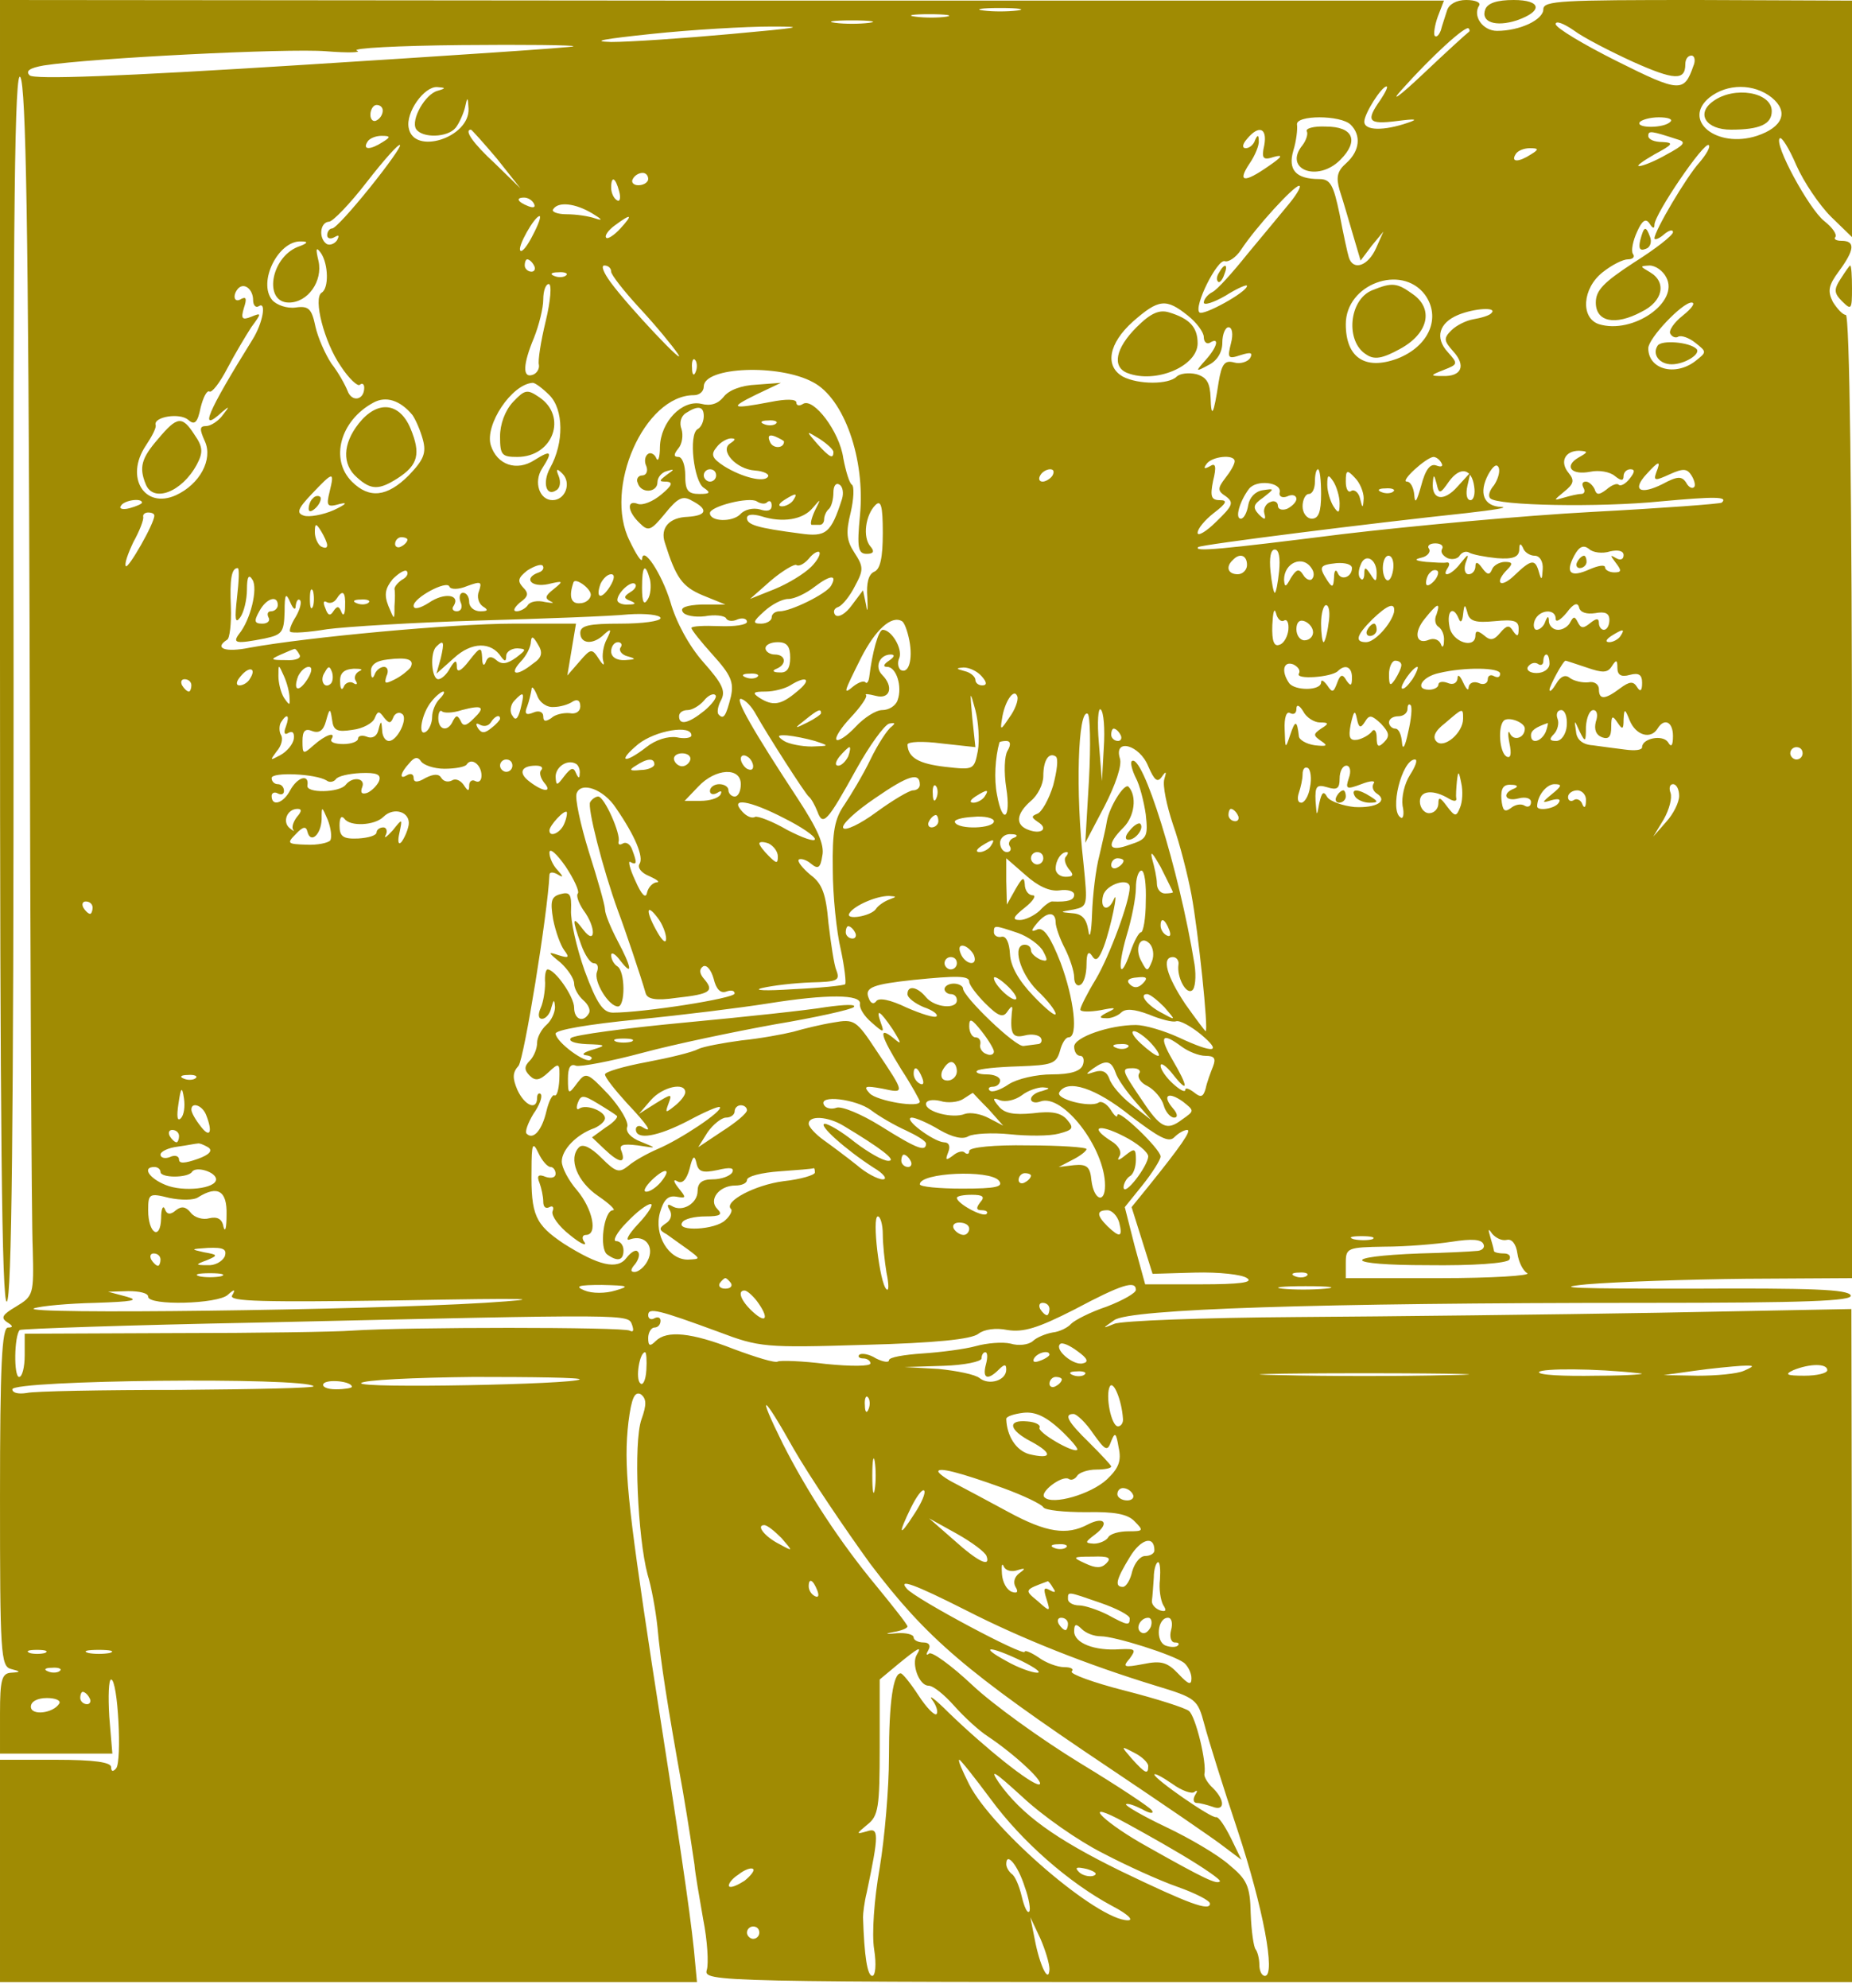 <svg version="1.0" xmlns="http://www.w3.org/2000/svg"
    width="300pt" height="322pt" viewBox="0 0 300 322"
    preserveAspectRatio="xMidYMid meet">
    <g transform="translate(0,322) scale(0.1,-0.1)"
        fill="#a08b03" stroke="none">
        <path
            d="M0 2164 c0 -765 3 -1055 11 -1052 8 3 11 283 11 1003 -1 778 2 996
11 980 9 -15 13 -245 15 -920 1 -495 3 -935 5 -977 2 -75 1 -77 -27 -94 -22
-13 -25 -18 -15 -25 10 -6 11 -9 2 -9 -10 0 -13 -62 -13 -274 0 -253 1 -275
18 -279 16 -4 16 -5 0 -6 -15 -1 -18 -11 -18 -66 l0 -65 91 0 91 0 -5 60 c-2
33 -1 60 3 60 11 0 18 -133 8 -144 -5 -6 -8 -5 -8 2 0 8 -27 12 -90 12 l-90 0
0 -180 0 -180 565 0 564 0 -5 53 c-7 67 -25 187 -68 462 -40 263 -46 323 -38
392 5 39 10 50 20 45 9 -7 10 -16 1 -41 -13 -37 -6 -191 10 -251 6 -19 13 -57
16 -85 5 -56 16 -126 41 -265 9 -52 17 -106 19 -120 1 -14 8 -53 14 -88 7 -35
9 -72 6 -82 -6 -20 6 -20 924 -20 l931 0 0 545 -1 545 -312 -6 c-172 -3 -436
-6 -587 -7 -151 -1 -284 -6 -295 -11 -20 -8 -20 -8 0 6 24 18 329 28 858 28
264 0 338 3 335 12 -4 10 -65 12 -259 11 -182 0 -230 1 -169 7 47 4 163 8 258
9 l172 1 0 780 c0 494 -4 780 -10 780 -5 0 -14 10 -21 21 -9 18 -7 27 10 50
25 34 27 49 4 49 -9 0 -13 3 -10 6 3 4 -4 15 -18 26 -25 20 -82 125 -72 134 3
3 15 -16 27 -44 12 -27 37 -64 56 -83 l34 -33 0 191 0 192 -250 1 c-220 0
-250 -1 -250 -15 0 -17 -38 -35 -75 -35 -23 0 -40 24 -29 41 3 5 -6 9 -21 9
-16 0 -28 -7 -31 -17 -3 -10 -8 -24 -10 -32 -3 -8 -7 -12 -10 -9 -2 3 0 17 5
31 l10 26 -1170 0 -1169 1 0 -1056z m1648 1039 c-16 -2 -40 -2 -55 0 -16 2 -3
4 27 4 30 0 43 -2 28 -4z m-115 -10 c-13 -2 -35 -2 -50 0 -16 2 -5 4 22 4 28
0 40 -2 28 -4z m-125 -10 c-16 -2 -40 -2 -55 0 -16 2 -3 4 27 4 30 0 43 -2 28
-4z m1237 -63 c67 -30 85 -31 85 -4 0 8 4 14 10 14 5 0 7 -8 3 -17 -15 -43
-22 -43 -124 8 -54 27 -99 54 -99 60 0 6 13 1 29 -10 16 -12 59 -34 96 -51z
m-1460 45 c-77 -7 -165 -13 -195 -13 -35 1 -11 5 65 13 66 7 154 12 195 12 59
0 45 -2 -65 -12z m1194 3 c-3 -2 -36 -32 -74 -68 -38 -36 -54 -47 -35 -26 49
55 104 105 109 100 2 -2 2 -5 0 -6z m-1450 -23 c-2 -2 -199 -15 -437 -30 -301
-19 -437 -24 -444 -17 -7 7 0 12 23 16 77 12 395 28 457 23 37 -3 59 -2 50 1
-9 4 67 8 169 9 102 1 184 0 182 -2z m-220 -72 c-20 -5 -44 -47 -35 -62 10
-15 51 -14 64 2 5 6 12 21 15 32 4 19 5 19 6 -1 2 -47 -89 -76 -97 -31 -5 25
25 67 46 66 14 -1 15 -2 1 -6z m1527 -15 c-24 -34 -20 -40 27 -34 31 4 35 3
17 -3 -38 -13 -70 -13 -70 2 0 13 28 57 36 57 3 0 -2 -10 -10 -22z m634 4 c28
-23 18 -48 -24 -62 -65 -21 -122 25 -77 62 29 23 72 23 101 0z m-2250 -21 c0
-6 -4 -13 -10 -16 -5 -3 -10 1 -10 9 0 9 5 16 10 16 6 0 10 -4 10 -9z m1568
-23 c17 -17 15 -42 -7 -62 -15 -13 -17 -23 -11 -44 5 -15 14 -46 21 -70 l13
-44 18 24 19 23 -12 -27 c-13 -29 -37 -37 -44 -15 -2 6 -9 38 -15 70 -10 48
-15 57 -33 57 -38 0 -51 15 -42 46 5 16 7 35 6 42 -3 16 71 16 87 0z m518 5
c-10 -11 -56 -11 -50 -1 3 4 17 8 31 8 15 0 23 -3 19 -7z m-1901 -60 l38 -48
-41 40 c-36 33 -51 55 -39 55 1 0 20 -21 42 -47z m1243 22 c-5 -22 -2 -25 16
-19 15 4 13 0 -9 -15 -40 -28 -51 -26 -31 4 9 13 16 30 15 37 0 10 -2 10 -6 1
-2 -7 -9 -13 -15 -13 -6 0 -6 6 2 15 19 23 33 18 28 -10z m670 9 c14 -4 10 -9
-18 -24 -19 -11 -39 -19 -45 -19 -5 0 6 8 25 19 30 16 32 19 13 20 -13 0 -23
4 -23 10 0 9 5 8 48 -6z m-2098 -4 c-20 -13 -33 -13 -25 0 3 6 14 10 23 10 15
0 15 -2 2 -10z m-21 -74 c-29 -36 -56 -66 -61 -66 -4 0 -8 -5 -8 -11 0 -5 5
-7 12 -3 7 4 8 3 4 -5 -4 -6 -12 -9 -17 -6 -13 9 -11 35 4 36 6 0 34 29 61 64
28 36 52 63 54 60 2 -2 -20 -33 -49 -69z m2154 41 c-21 -23 -73 -111 -73 -123
0 -3 7 -1 15 6 8 7 15 9 15 4 0 -5 -28 -27 -63 -49 -49 -32 -62 -45 -62 -65 0
-31 31 -38 74 -15 35 17 41 48 14 64 -17 10 -17 10 -1 11 10 0 22 -9 27 -19
22 -40 -54 -93 -109 -76 -30 10 -27 58 6 84 15 12 33 21 41 21 8 0 12 4 8 9
-3 5 0 21 7 36 8 18 14 22 20 13 5 -8 8 -9 8 -2 0 17 81 136 88 129 3 -3 -4
-15 -15 -28z m-273 13 c-20 -13 -33 -13 -25 0 3 6 14 10 23 10 15 0 15 -2 2
-10z m-1430 -40 c0 -5 -7 -10 -16 -10 -8 0 -12 5 -9 10 3 6 10 10 16 10 5 0 9
-4 9 -10z m-47 -20 c3 -11 1 -18 -4 -14 -5 3 -9 12 -9 20 0 20 7 17 13 -6z
m1086 -19 c-13 -16 -44 -53 -68 -82 -24 -30 -49 -58 -57 -62 -8 -4 -14 -12
-14 -17 0 -5 16 0 35 11 19 12 35 19 35 16 0 -10 -71 -49 -77 -43 -10 9 29 87
41 83 6 -2 18 6 26 18 25 38 85 103 94 104 5 1 -2 -12 -15 -28z m-1224 -1 c3
-6 -1 -7 -9 -4 -18 7 -21 14 -7 14 6 0 13 -4 16 -10z m95 -16 c15 -9 17 -12 5
-8 -11 4 -32 7 -47 7 -15 0 -25 4 -22 8 8 13 36 10 64 -7z m-97 -35 c-8 -16
-17 -28 -20 -25 -6 5 23 56 31 56 3 0 -2 -14 -11 -31z m142 11 c-10 -11 -21
-18 -23 -15 -3 3 3 12 14 20 27 20 30 18 9 -5z m-523 -30 c-44 -18 -55 -90
-14 -90 31 0 55 35 48 67 -5 21 -4 24 4 13 12 -18 13 -57 1 -64 -14 -9 4 -80
31 -119 13 -20 28 -34 31 -30 4 3 7 1 7 -5 0 -20 -20 -24 -27 -5 -4 10 -15 30
-26 44 -10 15 -22 42 -26 60 -6 29 -11 34 -32 31 -14 -2 -31 4 -38 12 -24 29
10 97 47 95 12 0 11 -3 -6 -9z m383 -30 c3 -5 1 -10 -4 -10 -6 0 -11 5 -11 10
0 6 2 10 4 10 3 0 8 -4 11 -10z m125 -10 c0 -5 21 -32 47 -60 26 -28 53 -61
61 -73 17 -26 -79 75 -109 116 -11 15 -16 27 -10 27 6 0 11 -4 11 -10z m-73
-6 c-3 -3 -12 -4 -19 -1 -8 3 -5 6 6 6 11 1 17 -2 13 -5z m1391 -31 c27 -37 7
-84 -45 -104 -52 -19 -83 2 -83 56 0 65 90 98 128 48z m-1898 -9 c0 -8 4 -13
9 -10 13 9 7 -27 -10 -54 -74 -119 -88 -153 -49 -117 12 10 12 9 1 -5 -7 -10
-20 -18 -27 -18 -11 0 -11 -5 -2 -25 13 -29 -8 -69 -47 -87 -51 -23 -83 29
-49 80 10 15 18 30 16 34 -3 13 39 20 53 8 10 -9 15 -5 20 20 4 16 10 28 14
26 4 -3 17 14 29 37 12 23 30 53 39 67 17 23 17 24 0 17 -15 -6 -17 -3 -12 14
5 15 4 19 -4 15 -12 -8 -15 6 -5 17 10 10 24 -2 24 -19z m474 -34 c-8 -33 -13
-65 -11 -71 1 -7 -4 -14 -10 -16 -17 -6 -16 17 2 60 8 20 15 48 15 62 0 14 4
25 9 25 5 0 3 -27 -5 -60z m1040 9 c14 -11 26 -27 26 -35 0 -8 5 -12 10 -9 16
10 12 -7 -7 -28 -17 -19 -17 -20 5 -8 14 7 22 21 22 36 0 14 5 25 10 25 6 0 8
-11 4 -26 -6 -24 -5 -26 16 -19 16 5 20 4 15 -5 -4 -6 -16 -10 -26 -7 -15 4
-20 -2 -25 -32 -8 -53 -12 -60 -13 -25 -1 24 -6 33 -23 38 -13 3 -27 1 -32 -4
-13 -13 -62 -13 -87 0 -30 17 -23 54 16 89 42 37 54 38 89 10z m802 0 c-14
-11 -24 -25 -20 -30 3 -5 9 -7 13 -4 5 2 17 -2 27 -10 19 -15 19 -15 0 -30
-33 -25 -76 -13 -76 21 0 16 55 74 70 74 7 0 1 -9 -14 -21z m-310 4 c-3 -4
-17 -8 -29 -10 -12 -2 -28 -10 -36 -18 -13 -13 -12 -17 3 -34 21 -23 14 -41
-17 -40 -21 0 -21 1 2 10 23 9 23 10 6 29 -21 23 -14 47 17 60 27 11 64 13 54
3z m-1289 -95 c-3 -8 -6 -5 -6 6 -1 11 2 17 5 13 3 -3 4 -12 1 -19z m190 -17
c50 -26 85 -124 76 -216 -5 -52 -3 -62 11 -62 11 0 13 4 6 12 -13 15 -8 51 8
67 9 9 12 -1 12 -45 0 -40 -4 -59 -14 -63 -9 -4 -13 -18 -11 -42 1 -20 0 -26
-2 -12 l-5 24 -18 -24 c-10 -14 -22 -21 -27 -16 -4 5 -2 11 5 13 7 3 19 18 27
34 14 26 14 31 -1 54 -13 20 -14 33 -6 65 5 22 6 42 2 45 -4 2 -10 22 -14 43
-6 43 -48 98 -65 88 -6 -4 -11 -3 -11 2 0 6 -17 6 -42 1 -63 -12 -68 -10 -23
12 l40 19 -40 -3 c-24 -1 -45 -9 -53 -20 -9 -11 -21 -15 -36 -11 -31 7 -66
-29 -67 -70 0 -17 -3 -25 -6 -18 -2 6 -9 10 -13 7 -5 -3 -7 -12 -3 -20 3 -8 0
-15 -7 -15 -6 0 -10 -6 -7 -12 5 -18 32 -16 32 1 0 8 7 16 15 18 13 4 13 3 0
-6 -13 -10 -13 -11 0 -11 11 -1 8 -7 -9 -21 -13 -11 -30 -18 -38 -15 -18 7
-17 -12 3 -31 14 -14 18 -13 41 15 21 26 29 30 44 21 27 -14 24 -24 -7 -26
-30 -1 -45 -18 -37 -42 18 -57 28 -71 61 -85 l37 -15 -38 0 c-25 -1 -36 -5
-31 -12 3 -6 20 -9 36 -7 16 3 31 1 34 -3 2 -5 11 -6 19 -2 8 3 15 1 15 -4 0
-5 -20 -8 -45 -7 -25 1 -45 0 -45 -3 0 -3 16 -23 35 -44 29 -32 34 -44 29 -67
-8 -32 -12 -38 -20 -29 -3 3 -1 14 4 23 8 15 2 27 -29 62 -23 26 -44 65 -53
97 -14 46 -45 93 -46 69 -1 -5 -10 9 -20 30 -43 85 24 236 104 236 9 0 16 6
16 14 0 32 122 37 177 7z m-427 -21 c23 -23 24 -77 1 -118 -13 -24 -6 -47 10
-36 6 3 8 13 4 23 -5 12 -3 13 6 4 15 -15 5 -43 -16 -43 -21 0 -31 29 -17 51
18 28 15 31 -12 14 -29 -19 -61 -8 -71 24 -10 33 34 99 68 101 4 0 16 -9 27
-20z m-222 -32 c5 -7 13 -25 17 -40 6 -22 1 -33 -23 -58 -35 -35 -64 -38 -92
-10 -36 36 -19 99 35 128 20 11 43 4 63 -20z m472 -2 c0 -8 -4 -18 -10 -21
-15 -9 -6 -85 10 -95 12 -8 10 -10 -7 -10 -19 0 -23 6 -23 30 0 17 -5 30 -11
30 -8 0 -8 4 0 14 6 7 8 21 5 31 -4 10 -1 21 7 26 20 13 29 11 29 -5z m117
-12 c-3 -3 -12 -4 -19 -1 -8 3 -5 6 6 6 11 1 17 -2 13 -5z m13 -29 c0 -12 -19
-12 -23 0 -4 9 -1 12 9 8 7 -3 14 -7 14 -8z m80 -17 c0 -12 -6 -9 -26 13 -19
22 -19 22 4 8 12 -8 22 -17 22 -21z m-167 14 c-18 -11 9 -42 40 -44 14 -1 24
-6 21 -10 -6 -10 -42 -1 -71 17 -20 13 -22 19 -12 31 6 8 17 14 23 14 8 0 8
-2 -1 -8z m1374 -23 c-24 -14 -12 -29 19 -23 14 3 32 0 40 -7 10 -8 14 -8 14
0 0 6 5 11 11 11 8 0 7 -5 -1 -15 -7 -9 -15 -13 -18 -10 -3 3 -12 -1 -20 -8
-12 -9 -16 -9 -19 1 -3 6 -9 12 -14 12 -6 0 -7 -4 -4 -10 3 -5 2 -10 -4 -10
-5 0 -18 -3 -28 -6 -17 -5 -17 -5 1 10 15 12 17 18 7 30 -15 18 -6 36 17 36
15 -1 15 -2 -1 -11z m-557 -6 c0 -5 -7 -17 -15 -27 -13 -17 -13 -21 1 -30 13
-10 11 -15 -16 -41 -16 -16 -30 -24 -30 -18 0 7 12 21 26 32 21 16 23 21 10
21 -14 0 -16 6 -11 31 6 24 4 30 -5 24 -9 -5 -11 -4 -6 3 8 13 46 17 46 5z
m335 -3 c3 -5 0 -7 -8 -4 -10 4 -18 -6 -25 -33 -7 -25 -10 -30 -11 -15 -1 12
-6 22 -12 22 -12 0 31 39 43 40 4 0 10 -4 13 -10z m85 -36 c-7 -8 -10 -17 -6
-21 11 -12 177 -15 276 -5 88 8 110 8 99 -2 -2 -2 -96 -9 -209 -15 -113 -6
-295 -23 -405 -36 -199 -25 -242 -29 -234 -21 4 4 283 39 434 55 44 5 70 9 57
10 -29 1 -37 23 -21 53 8 14 14 18 17 10 2 -7 -2 -19 -8 -28z m263 21 c-5 -14
-2 -14 22 -3 22 10 28 9 35 -2 5 -8 7 -17 4 -19 -3 -3 -9 0 -13 8 -7 10 -14
10 -38 -3 -36 -18 -50 -10 -26 16 20 22 24 23 16 3z m-1523 -5 c0 -5 -4 -10
-10 -10 -5 0 -10 5 -10 10 0 6 5 10 10 10 6 0 10 -4 10 -10z m545 0 c-3 -5
-11 -10 -16 -10 -6 0 -7 5 -4 10 3 6 11 10 16 10 6 0 7 -4 4 -10z m435 -30 c0
-29 -4 -40 -15 -40 -8 0 -15 9 -15 20 0 11 5 20 10 20 6 0 10 9 10 20 0 11 2
20 5 20 3 0 5 -18 5 -40z m69 -7 c-1 -17 -2 -17 -6 0 -2 9 -9 15 -14 12 -5 -4
-9 3 -9 15 0 19 2 20 15 6 8 -8 14 -23 14 -33z m179 19 c2 -12 -1 -22 -6 -22
-6 0 -8 10 -5 23 l5 22 -21 -23 c-22 -25 -42 -22 -40 6 1 14 2 14 6 -1 4 -18
6 -17 20 3 18 25 37 22 41 -8z m-1854 -8 c-6 -24 -4 -26 17 -20 13 3 9 -1 -10
-10 -18 -8 -41 -12 -49 -9 -12 4 -10 11 13 35 35 37 37 37 29 4z m1636 -19 c0
-17 -2 -17 -10 -5 -5 8 -10 24 -10 35 0 17 2 17 10 5 5 -8 10 -24 10 -35z
m-806 7 c-18 -56 -26 -62 -68 -56 -69 9 -86 14 -86 25 0 6 9 7 23 3 34 -11 68
-6 84 14 13 15 13 15 3 -5 -6 -13 -8 -23 -5 -23 3 0 8 0 13 0 4 0 7 4 7 9 0 5
3 13 8 17 4 4 7 16 7 26 0 11 4 17 10 13 5 -3 7 -13 4 -23z m709 11 c-2 -7 4
-10 12 -7 8 4 15 2 15 -4 0 -5 -7 -12 -15 -16 -8 -3 -15 -1 -15 5 0 6 -6 9
-12 6 -7 -2 -12 -11 -10 -18 3 -11 1 -12 -9 -2 -10 11 -9 16 7 27 19 15 19 15
-1 12 -12 -2 -21 -12 -23 -24 -2 -12 -7 -22 -12 -22 -10 0 -2 28 13 48 12 16
53 11 50 -5z m184 1 c-3 -3 -12 -4 -19 -1 -8 3 -5 6 6 6 11 1 17 -2 13 -5z
m-1014 -17 c4 3 7 1 7 -6 0 -8 -7 -10 -19 -6 -11 3 -25 0 -32 -8 -13 -13 -49
-12 -49 2 0 11 64 27 76 19 6 -4 14 -5 17 -1z m42 3 c-3 -5 -12 -10 -18 -10
-7 0 -6 4 3 10 19 12 23 12 15 0z m-1055 -4 c0 -2 -9 -6 -20 -9 -11 -3 -18 -1
-14 4 5 9 34 13 34 5z m20 -21 c0 -13 -42 -86 -46 -82 -3 3 3 20 12 39 10 18
17 36 16 41 -1 4 3 7 8 7 6 0 10 -2 10 -5z m280 -48 c0 -5 -4 -5 -10 -2 -5 3
-10 14 -10 23 0 15 2 15 10 2 5 -8 10 -19 10 -23z m130 9 c0 -3 -4 -8 -10 -11
-5 -3 -10 -1 -10 4 0 6 5 11 10 11 6 0 10 -2 10 -4z m1676 -15 c-3 -5 1 -11 9
-15 8 -3 17 -1 20 5 4 5 10 7 15 4 5 -3 25 -7 45 -9 26 -2 35 2 36 13 0 11 2
12 6 4 2 -7 11 -13 19 -13 8 0 14 -9 13 -22 -1 -17 -2 -19 -6 -5 -6 22 -12 22
-40 -5 -23 -22 -33 -12 -11 10 9 9 8 12 -4 12 -9 0 -19 -6 -21 -12 -4 -10 -8
-9 -16 2 -7 10 -11 11 -11 3 0 -7 -5 -13 -11 -13 -6 0 -8 8 -5 18 6 16 5 16
-8 0 -14 -19 -32 -25 -21 -8 4 6 3 10 -2 9 -4 -1 -19 0 -33 1 -18 2 -20 4 -7
7 9 2 15 9 12 14 -4 5 1 9 10 9 9 0 14 -4 11 -9z m272 -4 c13 3 22 1 22 -6 0
-7 -5 -9 -12 -5 -10 6 -10 5 -1 -7 10 -13 10 -16 -2 -16 -8 0 -15 4 -15 8 0 5
-11 3 -25 -3 -31 -14 -40 -6 -25 22 8 15 15 18 24 11 6 -6 22 -8 34 -4z
m-1294 -25 c-11 -11 -37 -27 -59 -36 l-40 -16 34 30 c19 16 38 27 41 25 4 -3
13 2 20 10 7 9 15 13 17 11 3 -3 -3 -14 -13 -24z m758 -7 c-2 -19 -5 -35 -7
-35 -2 0 -5 16 -7 35 -2 21 0 35 7 35 7 0 9 -14 7 -35z m-52 10 c0 -8 -7 -15
-15 -15 -16 0 -20 12 -8 23 11 12 23 8 23 -8z m210 -13 c0 -15 -2 -15 -10 -2
-8 12 -10 12 -10 1 0 -8 -3 -12 -6 -8 -4 3 -4 13 0 22 7 20 26 10 26 -13z m27
8 c-1 -11 -5 -20 -9 -20 -4 0 -8 9 -8 20 0 11 4 20 9 20 6 0 9 -9 8 -20z
m-1384 -7 c-26 -9 -13 -25 15 -19 25 6 25 5 9 -8 -14 -11 -15 -15 -5 -20 7 -3
3 -3 -9 -1 -12 3 -24 1 -28 -5 -3 -5 -12 -10 -18 -10 -7 0 -4 6 5 14 14 10 15
15 5 25 -9 10 -8 15 7 27 11 7 22 11 25 8 3 -4 0 -9 -6 -11z m1252 6 c4 -6 4
-13 0 -17 -3 -3 -10 0 -14 7 -7 11 -11 9 -20 -5 -8 -15 -10 -16 -11 -3 0 28
31 41 45 18z m65 1 c0 -15 -18 -21 -23 -8 -3 7 -6 4 -6 -7 -1 -17 -3 -17 -11
-5 -14 22 -13 25 15 28 14 1 25 -2 25 -8z m-1806 -47 c-4 -36 -3 -44 5 -33 6
8 11 29 11 45 0 21 3 26 9 16 9 -14 -3 -65 -22 -88 -11 -15 -4 -16 42 -7 28 6
31 10 32 43 0 29 2 32 9 16 5 -12 9 -14 9 -6 1 8 4 12 7 9 3 -3 0 -15 -7 -27
-7 -11 -11 -22 -9 -24 3 -3 30 -1 60 4 30 4 141 11 245 14 105 3 214 7 243 10
28 2 52 -1 52 -6 0 -5 -29 -9 -65 -9 -51 0 -65 -3 -65 -15 0 -18 21 -20 39 -2
11 10 12 8 4 -8 -6 -11 -8 -27 -6 -35 3 -9 0 -8 -7 3 -11 17 -13 17 -31 -4
l-20 -23 7 42 7 42 -102 0 c-97 0 -334 -22 -427 -39 -39 -8 -58 -1 -36 13 4 2
7 26 6 53 -2 45 1 63 11 63 3 0 2 -21 -1 -47z m267 28 c-7 -5 -12 -11 -12 -15
1 -3 1 -16 0 -28 0 -23 0 -23 -10 1 -7 18 -5 28 7 43 10 10 20 16 23 13 3 -4
0 -10 -8 -14z m402 0 c2 -10 1 -25 -4 -32 -6 -10 -9 -4 -9 19 0 36 5 42 13 13z
m1269 -3 c-7 -7 -12 -8 -12 -2 0 6 3 14 7 17 3 4 9 5 12 2 2 -3 -1 -11 -7 -17z
m-1334 -8 c-14 -22 -24 -19 -15 5 4 8 11 15 17 15 6 0 6 -7 -2 -20z m358 1
c-8 -13 -65 -41 -83 -41 -7 0 -13 -4 -13 -10 0 -5 -8 -10 -17 -10 -14 0 -14 3
5 20 12 11 29 20 39 20 10 0 29 9 43 20 25 19 37 20 26 1z m-589 0 c22 8 24 7
19 -8 -4 -9 -1 -20 6 -25 10 -6 8 -8 -4 -8 -10 0 -18 7 -18 15 0 8 -4 15 -10
15 -5 0 -7 -7 -4 -15 4 -8 1 -15 -6 -15 -6 0 -9 4 -5 9 11 18 -15 22 -40 5
-14 -9 -25 -12 -25 -5 0 13 54 42 58 31 2 -5 15 -5 29 1z m200 -14 c0 -7 -8
-14 -18 -14 -14 -1 -18 11 -10 34 3 8 28 -10 28 -20z m64 4 c-11 -7 -11 -10 0
-14 10 -4 9 -6 -3 -6 -10 -1 -18 3 -18 7 0 12 23 33 29 26 3 -3 -1 -9 -8 -13z
m-514 -23 c-3 -7 -5 -2 -5 12 0 14 2 19 5 13 2 -7 2 -19 0 -25z m52 0 c0 -13
-3 -17 -6 -9 -4 10 -7 10 -13 1 -5 -8 -9 -7 -13 5 -4 9 -3 13 2 10 5 -3 12 -1
16 5 10 16 15 12 14 -12z m-109 2 c0 -5 -5 -10 -11 -10 -5 0 -7 -4 -4 -10 3
-5 -1 -10 -10 -10 -13 0 -14 4 -5 20 11 21 30 27 30 10z m147 4 c-3 -3 -12 -4
-19 -1 -8 3 -5 6 6 6 11 1 17 -2 13 -5z m1987 -17 c16 3 23 0 23 -11 0 -9 -4
-16 -9 -16 -4 0 -8 5 -8 11 0 8 -4 8 -14 0 -11 -9 -15 -9 -20 1 -5 10 -7 10
-12 1 -3 -7 -12 -13 -20 -13 -8 0 -14 6 -15 13 0 10 -2 10 -6 0 -2 -7 -9 -13
-14 -13 -4 0 -6 7 -3 15 7 18 34 20 34 3 0 -7 8 -2 18 10 11 15 18 17 20 8 2
-8 12 -11 26 -9z m-504 -12 c5 3 8 -4 7 -15 -1 -10 -7 -22 -14 -24 -9 -4 -13
5 -12 32 1 20 3 29 6 19 2 -9 8 -15 13 -12z m72 -5 c-2 -16 -6 -30 -8 -30 -2
0 -4 14 -4 30 0 17 4 30 8 30 5 0 7 -13 4 -30z m106 18 c-5 -19 -31 -48 -45
-48 -19 0 -16 11 10 37 25 24 38 29 35 11z m69 -3 c-4 -8 -2 -17 3 -20 6 -4
10 -14 9 -23 0 -10 -3 -12 -5 -5 -3 7 -11 10 -19 7 -21 -9 -26 11 -7 34 20 25
26 28 19 7z m94 -11 c31 3 39 1 39 -12 0 -13 -2 -14 -9 -4 -6 10 -10 10 -21
-3 -10 -12 -16 -13 -26 -4 -10 8 -14 8 -14 0 0 -23 -38 -11 -42 14 -5 26 6 35
15 13 3 -8 6 -4 7 7 2 17 3 17 7 3 3 -14 13 -17 44 -14z m-948 -31 c6 -31 -1
-55 -14 -48 -4 3 -6 12 -2 20 5 15 -13 45 -27 45 -7 0 -17 -36 -22 -77 -1 -7
-4 -11 -6 -8 -3 3 -11 0 -19 -6 -18 -15 -17 -12 12 46 23 45 49 69 66 59 4 -2
9 -16 12 -31z m654 13 c0 -7 -6 -13 -14 -13 -7 0 -13 8 -13 18 0 11 5 16 13
13 8 -3 14 -11 14 -18z m498 -6 c-3 -5 -12 -10 -18 -10 -7 0 -6 4 3 10 19 12
23 12 15 0z m-1762 -45 c-26 -21 -39 -18 -20 3 10 10 17 25 17 33 1 10 4 8 11
-4 9 -14 7 -22 -8 -32z m-149 9 l-7 -25 28 25 c29 27 61 27 77 2 6 -8 8 -7 8
2 0 6 8 12 18 12 15 -1 15 -2 -2 -15 -14 -10 -23 -12 -32 -4 -8 7 -14 6 -17
-3 -3 -8 -6 -5 -6 7 -1 18 -3 18 -21 -5 -13 -17 -20 -20 -20 -10 0 12 -3 11
-11 -2 -5 -10 -14 -18 -19 -18 -11 0 -14 43 -3 53 12 12 13 7 7 -19z m291 17
c-3 -5 3 -12 12 -14 14 -4 13 -5 -4 -6 -14 -1 -23 5 -23 14 0 8 5 15 11 15 5
0 8 -4 4 -9z m275 -16 c0 -17 -5 -25 -17 -24 -11 0 -13 3 -5 6 17 7 15 23 -3
23 -8 0 -15 5 -15 10 0 6 9 10 20 10 15 0 20 -7 20 -25z m-795 5 c4 -6 -6 -10
-22 -9 -25 0 -26 1 -8 9 11 5 21 9 22 9 1 1 5 -3 8 -9z m180 -21 c-4 -5 -15
-14 -25 -19 -16 -8 -18 -8 -14 5 4 8 2 15 -4 15 -6 0 -13 -6 -15 -12 -3 -8 -6
-7 -6 4 -1 11 8 18 27 20 32 4 44 0 37 -13z m775 11 c-9 -6 -10 -10 -3 -10 15
0 25 -32 17 -54 -3 -9 -14 -16 -25 -16 -10 0 -29 -12 -43 -27 -14 -15 -28 -24
-31 -21 -3 3 7 19 23 36 16 17 27 33 25 36 -3 3 4 2 16 -1 23 -6 29 15 10 34
-13 13 -4 33 14 33 7 0 6 -4 -3 -10z m1070 -5 c0 -8 -9 -15 -21 -15 -11 0 -17
5 -14 10 4 6 11 8 16 5 5 -4 9 -1 9 4 0 6 2 11 5 11 3 0 5 -7 5 -15z m-406
-16 c-6 -10 52 -6 63 4 12 12 23 7 23 -10 0 -14 -2 -15 -9 -5 -6 11 -10 10
-15 -4 -6 -16 -8 -16 -16 -4 -6 8 -10 10 -10 5 0 -14 -43 -14 -52 -1 -13 19
-9 36 7 30 8 -4 12 -10 9 -15z m166 14 c0 -5 -5 -15 -10 -23 -8 -12 -10 -11
-10 8 0 12 5 22 10 22 6 0 10 -3 10 -7z m300 -4 c26 -9 34 -9 41 2 7 11 9 11
9 -3 0 -11 6 -15 20 -11 15 4 20 0 20 -13 0 -13 -3 -15 -8 -7 -6 10 -12 10
-28 -2 -24 -18 -34 -19 -34 -1 0 8 -8 13 -17 11 -10 -1 -23 2 -30 7 -7 6 -15
3 -22 -9 -6 -10 -11 -15 -11 -10 0 6 22 47 26 47 1 0 16 -5 34 -11z m-2165
-18 c-3 -6 -11 -11 -17 -11 -6 0 -6 6 2 15 14 17 26 13 15 -4z m64 -31 c1 -13
0 -13 -9 0 -5 8 -9 24 -9 35 0 20 0 20 9 0 5 -11 9 -27 9 -35z m29 30 c-14
-22 -24 -19 -15 5 4 8 11 15 17 15 6 0 6 -7 -2 -20z m38 -7 c-10 -10 -19 5
-10 18 6 11 8 11 12 0 2 -7 1 -15 -2 -18z m46 20 c-6 -3 -9 -10 -6 -15 4 -6 2
-8 -4 -4 -5 3 -13 0 -15 -6 -3 -7 -6 -4 -6 7 -1 15 6 21 22 22 12 0 16 -1 9
-4z m1008 -8 c9 -10 9 -15 1 -15 -6 0 -11 4 -11 9 0 5 -8 12 -17 14 -15 4 -15
5 -2 6 9 0 22 -6 29 -14z m698 -5 c-7 -10 -14 -17 -17 -15 -4 4 18 35 25 35 2
0 -1 -9 -8 -20z m142 9 c0 -6 -4 -7 -10 -4 -5 3 -10 1 -10 -5 0 -7 -7 -10 -15
-6 -8 3 -15 0 -16 -7 0 -7 -4 -3 -9 8 -5 11 -9 14 -9 6 -1 -7 -7 -11 -16 -7
-8 3 -15 2 -15 -3 0 -4 -7 -8 -15 -8 -24 0 -12 21 16 27 42 10 99 9 99 -1z
m-1203 -5 c-3 -3 -12 -4 -19 -1 -8 3 -5 6 6 6 11 1 17 -2 13 -5z m-917 -14 c0
-5 -2 -10 -4 -10 -3 0 -8 5 -11 10 -3 6 -1 10 4 10 6 0 11 -4 11 -10z m981
-10 c-26 -22 -39 -24 -61 -10 -12 8 -10 10 10 10 14 0 32 5 40 10 27 17 36 10
11 -10z m-394 -25 c10 0 24 4 31 9 7 4 12 2 12 -8 0 -8 -7 -13 -17 -11 -10 1
-24 -2 -30 -8 -9 -6 -13 -6 -13 3 0 7 -7 10 -16 6 -12 -5 -15 -2 -10 10 3 8 6
21 7 27 0 7 4 3 9 -9 4 -12 16 -20 27 -19z m-185 13 c-7 -7 -12 -20 -12 -29 0
-10 -5 -21 -10 -24 -14 -9 -7 30 9 49 7 9 16 16 19 16 3 0 1 -5 -6 -12z m131
-17 c-4 -15 -8 -19 -13 -10 -5 6 -3 18 3 24 16 17 17 14 10 -14z m298 -2 c-26
-21 -41 -24 -41 -9 0 6 6 10 14 10 7 0 19 7 26 15 7 9 16 13 19 9 3 -3 -5 -14
-18 -25z m443 -65 c-6 -31 -7 -31 -52 -26 -44 5 -61 15 -62 36 0 5 25 6 55 2
l55 -6 -5 47 c-4 45 -4 46 5 13 5 -19 7 -49 4 -66z m51 54 c-14 -21 -15 -21
-12 -3 4 29 20 52 25 37 2 -6 -4 -22 -13 -34z m-411 6 c19 -34 80 -129 86
-134 4 -3 10 -14 14 -24 9 -25 16 -17 63 68 21 38 45 71 53 74 10 2 11 1 4 -5
-6 -4 -22 -28 -34 -53 -12 -25 -32 -58 -42 -73 -16 -23 -20 -43 -19 -105 0
-42 6 -101 13 -130 6 -28 9 -54 7 -56 -2 -2 -40 -6 -84 -8 -45 -3 -67 -2 -50
2 17 4 52 8 79 9 42 1 47 3 41 19 -4 9 -9 44 -13 77 -4 47 -10 64 -29 78 -13
11 -22 22 -19 25 3 2 12 0 20 -7 11 -9 15 -7 18 13 4 18 -8 44 -40 93 -71 108
-104 165 -91 161 7 -2 17 -13 23 -24z m-457 -8 c-12 -12 -17 -13 -21 -3 -5 9
-7 9 -12 0 -8 -19 -24 -16 -24 4 0 9 3 14 6 11 3 -3 17 -3 32 2 34 9 39 5 19
-14z m1021 -47 l-3 -54 -5 62 c-3 34 -1 58 3 54 5 -4 7 -32 5 -62z m350 41
c15 0 15 -2 2 -10 -13 -9 -13 -11 0 -20 12 -8 9 -9 -10 -7 -14 2 -26 9 -26 15
-3 26 -6 26 -14 2 -8 -24 -8 -23 -9 8 -1 20 3 31 9 27 6 -3 10 0 10 7 0 8 5 6
11 -4 5 -10 18 -18 27 -18z m143 -16 c-5 -24 -9 -30 -10 -16 -1 12 -5 22 -11
22 -5 0 -10 5 -10 10 0 6 7 10 15 10 8 0 15 5 15 12 0 6 2 9 5 6 3 -3 1 -23
-4 -44z m-1710 4 c17 2 33 11 36 19 5 12 7 12 15 1 8 -10 11 -10 15 0 2 6 9
10 14 6 11 -6 -7 -44 -21 -44 -6 0 -11 8 -11 18 -1 15 -2 16 -6 0 -2 -10 -10
-15 -19 -11 -8 3 -14 1 -14 -3 0 -5 -11 -9 -24 -9 -13 0 -22 3 -19 8 8 13 -10
7 -29 -10 -17 -15 -18 -15 -18 7 0 16 4 21 16 16 11 -4 18 1 22 16 6 22 7 22
10 2 2 -17 8 -20 33 -16z m759 27 c0 -2 -10 -9 -22 -15 -22 -11 -22 -10 -4 4
21 17 26 19 26 11z m434 -108 l-6 -102 31 59 c18 35 29 67 25 78 -10 33 32 22
46 -13 10 -23 15 -27 22 -17 7 10 8 9 4 -4 -3 -10 4 -43 14 -73 11 -31 24 -82
30 -114 11 -59 28 -221 23 -221 -1 0 -16 20 -33 44 -30 45 -39 76 -20 76 6 0
10 -6 9 -12 -3 -20 12 -49 22 -42 5 3 7 22 4 42 -25 154 -85 346 -102 329 -2
-3 1 -15 7 -27 6 -11 13 -38 16 -59 4 -36 2 -40 -26 -49 -35 -13 -39 -1 -10
28 18 18 22 51 8 66 -7 6 -31 -33 -35 -56 -1 -8 -7 -33 -12 -55 -6 -22 -11
-65 -12 -95 -1 -30 -4 -43 -6 -27 -3 19 -10 27 -26 28 -21 2 -21 2 2 6 23 5
23 6 16 76 -13 113 -9 250 7 241 4 -3 5 -51 2 -107z m447 94 c7 12 11 11 26
-3 13 -14 15 -20 5 -30 -9 -9 -12 -8 -12 8 0 10 -4 15 -8 9 -4 -5 -14 -11 -23
-13 -13 -2 -15 4 -11 25 5 22 7 24 10 9 3 -15 6 -16 13 -5z m159 5 c0 -23 -31
-49 -43 -37 -7 7 -3 17 14 30 29 25 29 25 29 7z m168 -11 c-1 -14 -9 -25 -17
-25 -11 0 -12 3 -4 11 6 6 9 18 6 25 -3 8 0 14 6 14 6 0 10 -11 9 -25z m47 6
c-3 -12 0 -21 10 -25 11 -4 15 1 15 17 0 18 2 19 10 7 8 -12 10 -12 10 5 1 18
2 18 10 -2 10 -24 34 -31 45 -13 11 18 25 11 25 -12 0 -16 -3 -19 -8 -10 -9
13 -42 6 -42 -8 0 -5 -12 -6 -27 -4 -16 2 -39 5 -53 7 -16 1 -26 9 -27 22 -3
20 -3 20 6 0 9 -18 10 -17 10 8 1 15 6 27 12 27 6 0 8 -8 4 -19z m-2122 -8
c-4 -10 -2 -14 4 -10 7 4 10 0 9 -9 -1 -9 -11 -21 -22 -27 -17 -9 -17 -9 -6 6
8 9 11 21 7 27 -3 5 -3 15 0 20 10 16 15 12 8 -7z m347 13 c0 -2 -6 -9 -14
-15 -11 -9 -16 -9 -22 0 -4 7 -3 9 4 5 6 -3 13 -2 17 4 6 10 15 14 15 6z
m1660 -16 c0 -15 -18 -21 -24 -8 -3 7 -4 0 -1 -15 4 -19 2 -26 -5 -22 -11 7
-14 48 -4 58 8 7 34 -3 34 -13z m34 -5 c-7 -16 -24 -21 -24 -6 0 8 7 13 27 20
1 1 0 -6 -3 -14z m-1384 -6 c0 -4 -11 -6 -24 -3 -14 2 -34 -4 -49 -16 -36 -28
-48 -24 -13 5 28 22 86 32 86 14z m695 1 c3 -5 1 -10 -4 -10 -6 0 -11 5 -11
10 0 6 2 10 4 10 3 0 8 -4 11 -10z m-495 -10 c24 -8 24 -8 -5 -9 -16 0 -37 4
-45 9 -12 8 -11 10 5 9 11 -1 31 -5 45 -9z m312 -16 c-5 -8 -6 -35 -2 -60 8
-50 -6 -61 -15 -11 -5 25 -3 60 4 85 1 1 6 2 11 2 7 0 8 -6 2 -16z m-258 -9
c-4 -8 -11 -15 -16 -15 -6 0 -5 6 2 15 7 8 14 15 16 15 2 0 1 -7 -2 -15z
m1546 5 c0 -5 -4 -10 -10 -10 -5 0 -10 5 -10 10 0 6 5 10 10 10 6 0 10 -4 10
-10z m-2200 -25 c17 0 34 3 36 7 8 12 24 -1 24 -18 0 -8 -4 -12 -10 -9 -5 3
-10 0 -10 -7 0 -10 -2 -10 -9 1 -5 7 -13 11 -19 7 -6 -3 -13 -2 -17 4 -4 7
-12 7 -26 0 -13 -8 -19 -7 -19 0 0 6 -4 8 -10 5 -14 -9 -12 3 3 19 8 10 14 11
19 3 4 -6 21 -12 38 -12z m398 14 c-2 -6 -8 -10 -13 -10 -5 0 -11 4 -13 10 -2
6 4 11 13 11 9 0 15 -5 13 -11z m102 -10 c0 -6 -4 -7 -10 -4 -5 3 -10 11 -10
16 0 6 5 7 10 4 6 -3 10 -11 10 -16z m486 -31 c-7 -23 -19 -44 -26 -46 -10 -4
-9 -6 1 -13 18 -11 6 -21 -15 -13 -22 8 -20 26 4 47 11 9 20 27 20 40 0 26 9
39 20 32 5 -3 2 -24 -4 -47z m-876 32 c0 -5 -4 -10 -10 -10 -5 0 -10 5 -10 10
0 6 5 10 10 10 6 0 10 -4 10 -10z m109 -13 c0 -8 -2 -8 -6 1 -4 10 -8 9 -19
-5 -12 -16 -13 -16 -14 -1 0 16 19 29 33 21 4 -2 7 -10 6 -16z m121 15 c0 -4
-10 -9 -22 -9 -18 -2 -20 0 -8 7 18 12 30 13 30 2z m1224 -17 c-9 -14 -14 -36
-12 -50 3 -13 1 -22 -3 -19 -19 11 2 94 23 94 5 0 1 -11 -8 -25z m-1407 8 c-4
-3 -2 -12 4 -20 15 -17 -1 -16 -23 1 -19 14 -14 26 10 26 9 0 12 -3 9 -7z
m1245 -28 c-2 -14 -9 -25 -14 -25 -6 0 -7 7 -4 16 3 9 6 22 6 30 0 9 4 13 9
10 4 -3 6 -17 3 -31z m63 15 c-6 -18 -4 -19 20 -10 15 6 24 6 20 1 -3 -5 -1
-12 5 -16 19 -12 0 -24 -36 -22 -19 2 -39 9 -44 16 -6 11 -9 8 -13 -10 -4 -22
-4 -22 -6 4 -1 24 2 27 19 22 16 -5 20 -2 20 14 0 12 5 21 11 21 6 0 8 -9 4
-20z m-1656 -4 c5 -4 12 -2 15 2 3 5 21 9 40 10 26 1 34 -2 30 -13 -3 -7 -12
-16 -19 -19 -9 -3 -12 0 -8 10 5 14 -16 17 -27 3 -10 -13 -65 -14 -62 -1 3 19
-16 14 -28 -8 -11 -21 -30 -27 -30 -9 0 5 5 7 10 4 6 -3 10 -1 10 4 0 6 -4 11
-10 11 -5 0 -10 4 -10 10 0 10 71 7 89 -4z m671 -6 c0 -11 -4 -20 -10 -20 -5
0 -10 5 -10 10 0 6 -7 10 -15 10 -8 0 -15 -5 -15 -11 0 -5 5 -7 12 -3 6 4 8 3
5 -3 -4 -6 -18 -10 -32 -10 l-26 0 22 23 c28 30 69 32 69 4z m290 -1 c0 -5 -5
-9 -11 -9 -6 0 -33 -16 -59 -35 -27 -20 -51 -31 -54 -26 -4 5 20 27 51 48 55
38 73 43 73 22z m875 -37 c-6 -15 -8 -15 -21 2 -11 15 -14 16 -14 5 0 -9 -7
-16 -15 -16 -8 0 -15 9 -15 19 0 18 22 20 48 4 7 -4 12 -4 11 1 -1 4 0 17 1
28 2 17 3 17 7 -3 3 -13 2 -31 -2 -40z m-1367 -1 c31 -45 45 -79 38 -90 -4 -6
3 -15 16 -20 13 -6 18 -10 11 -10 -6 -1 -13 -8 -15 -17 -2 -10 -9 -3 -19 20
-9 19 -12 33 -8 30 11 -6 11 -1 3 20 -3 9 -10 13 -15 10 -5 -3 -8 -2 -7 3 4
12 -23 73 -33 73 -4 0 -10 -4 -13 -9 -5 -8 20 -107 45 -176 11 -29 37 -106 45
-134 3 -9 16 -12 50 -7 55 6 61 11 45 30 -8 9 -9 16 -2 21 6 3 13 -6 17 -20 4
-17 11 -24 20 -21 8 3 14 2 14 -3 0 -8 -148 -31 -197 -31 -16 0 -26 14 -46 68
-13 37 -23 81 -22 98 1 26 -2 30 -17 26 -15 -4 -17 -11 -12 -41 4 -20 12 -42
18 -50 9 -12 7 -13 -9 -8 -18 6 -18 5 3 -12 12 -11 22 -26 22 -34 0 -8 7 -20
15 -27 8 -7 12 -16 9 -21 -9 -16 -24 -10 -24 9 0 18 -31 62 -43 62 -3 0 -5
-10 -4 -22 0 -13 -3 -31 -7 -40 -5 -11 -4 -18 2 -18 6 0 13 8 15 18 4 14 5 14
6 1 0 -9 -6 -22 -14 -29 -8 -7 -15 -20 -15 -29 0 -9 -5 -22 -12 -29 -9 -9 -9
-15 0 -24 9 -9 16 -8 30 5 18 17 19 16 18 -12 -1 -16 -4 -27 -8 -25 -3 2 -9
-9 -13 -26 -7 -30 -21 -47 -32 -36 -3 3 2 17 11 32 10 14 15 28 12 32 -3 3 -6
0 -6 -6 0 -21 -20 -13 -32 13 -8 19 -8 28 2 39 9 12 47 245 50 309 0 5 6 5 13
1 10 -6 10 -4 0 7 -7 7 -13 20 -13 28 0 9 12 -2 26 -22 14 -21 23 -41 20 -44
-3 -3 1 -15 9 -27 21 -28 20 -58 0 -32 -18 24 -19 19 -4 -23 6 -17 15 -31 21
-31 6 0 8 -6 5 -14 -6 -15 19 -56 34 -56 12 0 12 57 -1 65 -5 3 -10 11 -10 18
0 6 7 2 15 -9 21 -27 18 -10 -5 33 -11 21 -20 43 -20 50 0 7 -12 49 -26 93
-14 45 -23 88 -20 95 7 20 44 7 64 -24z m519 17 c-3 -8 -6 -5 -6 6 -1 11 2 17
5 13 3 -3 4 -12 1 -19z m936 15 c-21 -8 -15 -22 7 -16 12 3 20 0 20 -6 0 -7
-5 -9 -10 -6 -6 4 -16 2 -23 -4 -10 -7 -13 -4 -15 15 -1 17 3 24 16 23 10 0
12 -3 5 -6z m61 -9 c-17 -14 -17 -15 -1 -10 11 3 16 2 12 -4 -6 -10 -35 -14
-35 -6 0 17 15 36 28 36 13 0 12 -3 -4 -16z m206 -3 c0 -10 -9 -29 -21 -42
l-21 -24 17 28 c9 16 14 35 11 43 -3 8 -1 14 4 14 6 0 10 -9 10 -19z m-1125
-1 c-3 -5 -12 -10 -18 -10 -7 0 -6 4 3 10 19 12 23 12 15 0z m974 -7 c0 -11
-3 -13 -6 -5 -2 6 -9 10 -14 6 -5 -3 -9 0 -9 5 0 6 7 11 15 11 8 0 15 -8 14
-17z m-1299 -28 c28 -14 50 -29 50 -34 0 -5 -20 2 -45 15 -24 14 -48 23 -52
21 -5 -3 -14 1 -21 9 -21 23 12 18 68 -11z m-789 2 c-6 -8 -9 -17 -6 -21 3 -3
0 -2 -6 3 -12 10 -4 31 13 31 7 0 7 -4 -1 -13z m54 -38 c-3 -4 -21 -8 -39 -7
-30 1 -32 2 -17 17 12 13 17 13 19 4 5 -20 22 -5 23 20 0 22 0 22 10 -1 5 -13
7 -28 4 -33z m127 25 c-2 -11 -8 -23 -12 -28 -5 -5 -6 2 -3 15 5 24 5 24 -11
4 -10 -11 -15 -14 -11 -7 3 6 1 12 -4 12 -6 0 -11 -4 -11 -8 0 -5 -13 -9 -30
-10 -24 -1 -30 3 -30 21 0 13 3 17 8 11 9 -13 49 -11 63 3 17 17 44 8 41 -13z
m252 2 c-6 -15 -24 -23 -24 -11 0 8 24 34 28 30 1 -1 0 -10 -4 -19z m1091 14
c3 -5 1 -10 -4 -10 -6 0 -11 5 -11 10 0 6 2 10 4 10 3 0 8 -4 11 -10z m-485
-10 c0 -5 -5 -10 -11 -10 -5 0 -7 5 -4 10 3 6 8 10 11 10 2 0 4 -4 4 -10z m90
0 c0 -12 -57 -14 -63 -2 -3 4 10 8 29 9 19 2 34 -2 34 -7z m32 -27 c-6 -2 -10
-9 -6 -14 3 -5 0 -9 -5 -9 -6 0 -11 7 -11 15 0 8 8 15 18 14 10 0 12 -3 4 -6z
m-382 -30 c0 -12 -2 -12 -15 1 -8 8 -15 17 -15 20 0 3 7 3 15 0 8 -4 15 -13
15 -21z m345 17 c-3 -5 -12 -10 -18 -10 -7 0 -6 4 3 10 19 12 23 12 15 0z
m295 -75 c0 -1 -6 -2 -13 -2 -7 0 -13 7 -13 16 0 9 -4 27 -8 41 -3 14 2 7 14
-14 11 -22 20 -40 20 -41z m-210 55 c0 -5 -4 -10 -10 -10 -5 0 -10 5 -10 10 0
6 5 10 10 10 6 0 10 -4 10 -10z m37 3 c-4 -3 -2 -12 4 -20 9 -10 8 -13 -5 -13
-9 0 -16 6 -16 13 0 14 9 27 18 27 3 0 2 -3 -1 -7z m-11 -55 c13 2 24 -1 24
-7 0 -9 -10 -12 -35 -11 -3 1 -13 -6 -21 -15 -9 -8 -23 -15 -32 -15 -13 0 -11
5 8 20 14 11 19 20 13 20 -7 0 -13 8 -13 18 -1 13 -4 11 -15 -8 l-14 -25 -1
38 0 37 31 -27 c20 -18 39 -27 55 -25z m104 48 c0 -3 -4 -8 -10 -11 -5 -3 -10
-1 -10 4 0 6 5 11 10 11 6 0 10 -2 10 -4z m36 -66 c0 -27 -4 -50 -8 -50 -3 0
-11 -14 -17 -32 -17 -49 -22 -28 -6 27 8 26 15 61 15 77 0 15 4 28 9 28 5 0 8
-22 7 -50z m-26 23 c0 -23 -33 -112 -55 -149 -14 -23 -25 -45 -25 -49 0 -4 15
-4 33 -1 24 5 27 4 12 -3 -14 -7 -16 -10 -4 -10 8 -1 20 4 25 9 7 7 21 6 45
-3 19 -8 39 -13 44 -11 6 2 24 -8 40 -21 36 -30 22 -32 -36 -5 -24 11 -55 20
-69 20 -43 0 -100 -20 -100 -35 0 -8 4 -15 10 -15 5 0 7 -7 4 -15 -4 -10 -20
-15 -50 -15 -25 0 -56 -7 -70 -16 -13 -9 -27 -14 -31 -10 -3 3 -1 6 5 6 7 0
12 5 12 10 0 6 -10 10 -22 10 -12 0 -19 3 -15 6 3 3 33 6 67 7 54 2 61 4 67
25 3 12 9 22 14 22 16 0 9 62 -13 121 -16 41 -27 57 -37 54 -11 -5 -12 -3 -1
10 16 19 30 19 30 1 0 -7 7 -27 15 -42 8 -16 15 -37 15 -47 0 -10 5 -15 10
-12 6 3 10 18 10 33 0 18 3 23 9 14 6 -10 11 -6 19 15 11 29 25 97 16 76 -9
-21 -23 -15 -17 7 5 18 43 30 43 13z m-390 -20 c-8 -3 -18 -10 -21 -15 -8 -12
-51 -19 -43 -7 7 12 43 28 64 28 13 -1 13 -1 0 -6z m-1290 -13 c0 -5 -2 -10
-4 -10 -3 0 -8 5 -11 10 -3 6 -1 10 4 10 6 0 11 -4 11 -10z m929 -50 c0 -9 -6
-4 -14 10 -19 33 -19 49 0 24 8 -10 14 -26 14 -34z m815 14 c3 -8 2 -12 -4 -9
-6 3 -10 10 -10 16 0 14 7 11 14 -7z m-509 -4 c3 -5 1 -10 -4 -10 -6 0 -11 5
-11 10 0 6 2 10 4 10 3 0 8 -4 11 -10z m264 -1 c17 -6 36 -20 41 -30 8 -15 7
-17 -5 -13 -8 4 -15 10 -15 15 0 5 -4 9 -10 9 -21 0 -8 -46 20 -74 17 -16 30
-33 30 -38 0 -5 -16 8 -36 29 -24 25 -37 48 -38 68 -1 18 -6 29 -13 28 -7 -2
-13 2 -13 7 0 12 0 12 39 -1z m217 -46 c-7 -17 -8 -17 -17 0 -12 21 -2 44 13
29 6 -6 8 -19 4 -29z m-288 9 c6 -18 -15 -14 -22 4 -4 10 -1 14 6 12 6 -2 14
-10 16 -16z m-28 -12 c0 -5 -4 -10 -10 -10 -5 0 -10 5 -10 10 0 6 5 10 10 10
6 0 10 -4 10 -10z m20 -30 c0 -5 12 -21 26 -35 21 -21 29 -24 36 -13 7 10 9
10 7 -2 -3 -34 1 -42 21 -37 11 3 23 1 26 -4 3 -5 0 -10 -5 -10 -6 -1 -17 -2
-23 -3 -13 -2 -98 80 -98 93 0 4 -7 8 -15 8 -8 0 -15 -4 -15 -9 0 -4 5 -8 10
-8 6 0 10 -4 10 -10 0 -15 -36 -12 -50 5 -14 17 -30 20 -30 5 0 -6 12 -15 26
-21 15 -5 24 -12 21 -15 -3 -3 -25 4 -48 14 -27 13 -46 17 -50 10 -4 -5 -9 -3
-12 6 -7 17 8 22 73 29 70 7 90 7 90 -3z m76 -28 c-6 -5 -36 23 -36 34 0 4 9
-1 20 -11 11 -10 18 -20 16 -23z m205 25 c-7 -7 -14 -8 -21 -1 -6 6 -2 10 12
11 16 2 18 -1 9 -10z m-458 -33 c-1 -7 7 -20 19 -30 19 -17 21 -17 15 -1 -9
25 -2 21 19 -10 15 -24 15 -26 1 -14 -25 20 -21 4 13 -51 17 -26 30 -50 30
-52 0 -11 -69 1 -81 13 -11 12 -8 13 20 8 37 -8 38 -9 -9 61 -33 50 -36 52
-70 46 -19 -3 -48 -10 -65 -15 -16 -4 -54 -11 -84 -14 -30 -4 -62 -10 -70 -14
-9 -5 -46 -14 -83 -21 -38 -7 -68 -16 -68 -20 0 -5 16 -25 35 -46 35 -37 44
-51 25 -39 -5 3 -10 1 -10 -4 0 -18 35 -12 85 14 26 14 49 24 51 22 6 -6 -65
-53 -101 -68 -16 -7 -38 -19 -47 -27 -15 -12 -20 -11 -44 13 -17 17 -30 23
-36 17 -18 -18 -3 -56 31 -79 19 -13 29 -23 24 -23 -15 0 -23 -63 -9 -72 17
-12 26 -9 26 7 0 8 -5 15 -12 15 -6 0 1 14 17 30 16 17 33 30 39 30 5 0 -3
-14 -20 -32 -17 -18 -22 -29 -13 -25 24 8 40 -12 28 -35 -5 -10 -15 -18 -21
-18 -7 0 -7 4 1 13 6 8 8 17 4 20 -3 4 -11 -1 -18 -10 -15 -20 -45 -13 -102
23 -46 31 -53 46 -52 119 0 43 2 47 11 28 6 -13 15 -23 20 -23 4 0 8 -5 8 -11
0 -6 -7 -8 -16 -5 -12 5 -15 2 -10 -10 3 -8 6 -22 6 -30 0 -9 4 -12 10 -9 5 3
8 0 5 -7 -2 -7 10 -24 28 -38 17 -14 28 -19 24 -12 -5 6 -4 12 2 12 20 0 11
42 -14 72 -14 16 -25 37 -25 47 0 19 24 44 53 54 9 4 17 11 17 16 0 11 -29 23
-41 16 -5 -4 -6 1 -3 9 5 13 9 13 32 -1 15 -9 29 -18 31 -20 3 -2 -5 -11 -18
-19 l-22 -16 20 -19 c24 -23 35 -24 28 -4 -5 11 1 13 26 10 32 -5 32 -5 5 6
-16 6 -25 16 -22 24 3 7 -11 31 -30 52 -35 37 -37 37 -51 19 -14 -19 -15 -19
-15 7 0 18 4 25 13 21 7 -2 56 7 108 21 52 14 148 34 214 46 66 11 124 24 128
28 5 5 -16 4 -45 0 -29 -5 -132 -16 -228 -25 -96 -9 -179 -20 -185 -25 -5 -5
5 -9 25 -10 32 -1 33 -2 10 -9 -14 -4 -19 -8 -11 -9 8 -1 12 -4 8 -7 -7 -8
-56 28 -57 42 0 6 52 15 133 23 72 7 168 19 212 26 94 15 151 15 148 -1z m493
-5 c19 -22 19 -22 -3 -10 -24 12 -39 31 -25 31 5 0 17 -10 28 -21z m-276 -72
c0 -5 -6 -7 -12 -4 -7 2 -12 10 -10 16 1 6 -2 11 -8 11 -5 0 -10 8 -10 18 0
14 4 12 20 -8 11 -14 20 -29 20 -33z m255 13 c10 -11 15 -20 11 -20 -4 0 -16
9 -28 20 -12 11 -17 20 -11 20 5 0 18 -9 28 -20z m-842 3 c-7 -2 -19 -2 -25 0
-7 3 -2 5 12 5 14 0 19 -2 13 -5z m891 -8 c11 -8 28 -15 39 -15 14 0 17 -4 12
-17 -4 -10 -10 -26 -12 -36 -4 -14 -8 -15 -19 -6 -8 6 -14 8 -14 4 0 -5 -9 0
-20 10 -11 10 -20 23 -20 29 0 6 9 0 20 -14 26 -33 25 -20 -1 24 -22 38 -17
45 15 21z m-87 -1 c-3 -3 -12 -4 -19 -1 -8 3 -5 6 6 6 11 1 17 -2 13 -5z
m-277 -39 c0 -8 -7 -15 -15 -15 -9 0 -12 6 -9 15 4 8 10 15 15 15 5 0 9 -7 9
-15z m257 -2 c3 -10 18 -31 32 -47 l26 -30 -32 25 c-17 13 -33 32 -36 42 -4
11 -11 15 -24 11 -15 -5 -15 -4 -3 5 21 15 30 14 37 -6z m-313 -9 c3 -8 2 -12
-4 -9 -6 3 -10 10 -10 16 0 14 7 11 14 -7z m351 7 c-3 -6 3 -15 14 -20 11 -6
23 -20 26 -31 3 -11 11 -20 17 -20 6 0 6 6 -2 15 -18 21 -8 28 16 11 19 -15
19 -15 -1 -29 -25 -19 -35 -14 -65 31 -34 50 -34 52 -15 52 9 0 14 -4 10 -9z
m-1528 -7 c-3 -3 -12 -4 -19 -1 -8 3 -5 6 6 6 11 1 17 -2 13 -5z m-24 -65 c-6
-6 -7 3 -4 23 4 28 6 29 9 9 2 -13 0 -27 -5 -32z m817 42 c0 -5 -8 -15 -17
-22 -15 -12 -16 -12 -10 4 6 16 5 16 -21 0 l-27 -17 19 22 c19 22 56 30 56 13z
m578 2 c-10 -2 -18 -8 -18 -13 0 -5 7 -7 15 -4 36 14 105 -75 105 -136 0 -30
-18 -24 -22 8 -2 22 -7 27 -28 25 l-25 -3 23 12 c12 6 22 14 22 17 0 3 -43 6
-95 6 -54 1 -95 -3 -95 -9 0 -5 -3 -6 -7 -3 -3 4 -12 2 -20 -5 -11 -8 -12 -7
-7 6 4 10 1 16 -7 16 -17 1 -68 39 -52 40 6 0 27 -9 45 -20 21 -12 38 -16 47
-10 8 4 38 6 67 3 29 -3 64 -3 79 1 23 6 25 9 14 22 -10 12 -25 15 -56 11 -31
-3 -46 0 -55 11 -11 13 -10 15 2 10 9 -3 24 0 35 8 10 8 26 13 34 13 13 -1 12
-2 -1 -6z m143 -40 c46 -35 62 -44 71 -35 7 7 16 12 21 12 8 0 -10 -26 -64
-93 l-26 -32 17 -54 17 -54 69 2 c38 1 76 -3 84 -9 11 -7 -12 -10 -75 -10
l-90 0 -17 62 -16 63 29 36 c16 20 29 41 29 46 0 12 -70 79 -70 67 0 -5 -5 -1
-11 9 -6 9 -15 15 -20 11 -14 -8 -70 6 -63 17 13 22 59 7 115 -38z m-230 11
l24 -27 -23 12 c-13 7 -30 10 -39 7 -19 -8 -63 3 -63 16 0 6 10 8 23 5 12 -4
29 -2 37 3 8 5 15 10 16 10 0 0 11 -12 25 -26z m-190 -2 c13 -10 39 -25 57
-33 17 -8 32 -17 32 -21 0 -14 -14 -9 -73 28 -32 20 -64 33 -72 30 -8 -3 -17
-1 -20 4 -11 18 52 10 76 -8z m-1077 -8 c11 -28 6 -38 -9 -18 -8 10 -15 22
-15 27 0 13 18 7 24 -9z m876 8 c0 -5 -18 -20 -40 -34 l-39 -26 15 24 c9 13
23 24 30 24 8 0 14 5 14 10 0 6 5 10 10 10 6 0 10 -4 10 -8z m156 -25 c60 -36
88 -57 73 -57 -9 0 -33 14 -54 30 -21 17 -43 30 -49 30 -12 -1 34 -42 79 -71
17 -10 23 -19 15 -19 -8 0 -27 10 -42 23 -15 12 -39 30 -53 40 -14 10 -25 22
-25 27 0 14 31 12 56 -3z m494 -50 c-1 -16 -39 -66 -40 -50 0 6 5 15 10 18 6
3 10 15 10 27 0 18 -2 19 -17 7 -11 -9 -14 -9 -10 -2 5 7 -1 18 -13 25 -36 23
-21 29 20 8 22 -11 40 -26 40 -33z m-1570 33 c0 -5 -2 -10 -4 -10 -3 0 -8 5
-11 10 -3 6 -1 10 4 10 6 0 11 -4 11 -10z m47 -18 c8 -5 3 -12 -17 -19 -20 -7
-30 -8 -30 -1 0 6 -7 8 -15 4 -8 -3 -15 -1 -15 4 0 5 12 11 28 13 15 2 29 5
32 5 3 1 10 -2 17 -6z m825 -37 c21 5 28 4 24 -4 -4 -6 -18 -11 -32 -11 -17 0
-24 -6 -24 -19 0 -20 -25 -35 -42 -24 -7 4 -8 1 -3 -7 4 -7 2 -16 -6 -21 -12
-8 -12 -11 1 -18 8 -6 24 -17 35 -25 20 -15 20 -15 -1 -16 -31 0 -55 40 -45
76 6 21 13 28 26 26 17 -3 17 -2 4 14 -8 10 -9 15 -2 11 8 -5 15 2 20 20 5 21
8 23 11 10 3 -15 10 -17 34 -12z m313 15 c3 -5 1 -10 -4 -10 -6 0 -11 5 -11
10 0 6 2 10 4 10 3 0 8 -4 11 -10z m-1215 -18 c0 -10 44 -10 51 0 6 10 39 0
39 -12 0 -15 -53 -21 -82 -9 -27 11 -38 29 -18 29 6 0 10 -4 10 -8z m810 -17
c-7 -8 -17 -15 -23 -15 -6 0 -2 8 9 19 22 21 33 19 14 -4z m250 16 c0 -4 -23
-11 -51 -14 -46 -6 -97 -33 -85 -45 3 -2 -1 -11 -9 -18 -16 -16 -80 -19 -70
-4 3 6 20 10 38 10 24 0 28 3 19 12 -15 15 3 38 29 38 11 0 19 4 19 9 0 6 24
12 53 14 28 2 53 4 55 5 1 1 2 -2 2 -7z m298 -13 c8 -10 -4 -13 -59 -13 -38 0
-69 3 -69 7 0 19 113 24 128 6z m52 8 c0 -3 -4 -8 -10 -11 -5 -3 -10 -1 -10 4
0 6 5 11 10 11 6 0 10 -2 10 -4z m-1349 -35 c32 20 47 10 46 -28 0 -21 -2 -30
-5 -20 -2 13 -10 17 -23 14 -10 -3 -24 1 -30 9 -8 10 -15 11 -24 4 -9 -8 -15
-7 -18 2 -3 7 -6 0 -6 -15 -1 -37 -21 -25 -21 13 0 27 2 28 34 20 19 -4 40 -4
47 1z m1267 -8 c-7 -9 -7 -13 2 -13 8 0 11 -3 8 -6 -6 -6 -48 17 -48 26 0 3
11 5 24 5 18 0 22 -3 14 -12z m225 -33 c6 -24 1 -25 -19 -6 -18 18 -18 26 0
26 7 0 16 -9 19 -20z m-383 -19 c0 -16 3 -44 6 -62 4 -19 4 -31 0 -27 -11 9
-24 118 -14 118 4 0 8 -13 8 -29z m140 9 c0 -5 -4 -10 -9 -10 -6 0 -13 5 -16
10 -3 6 1 10 9 10 9 0 16 -4 16 -10z m871 -18 c8 2 15 -7 17 -22 2 -14 9 -28
16 -32 6 -4 -58 -8 -141 -8 l-153 0 0 25 c0 24 3 25 63 26 34 0 83 4 109 8 32
5 48 4 51 -4 3 -6 -3 -11 -12 -11 -9 -1 -50 -3 -91 -4 -131 -5 -122 -19 12
-19 74 -1 129 3 133 9 3 6 -1 10 -9 10 -9 0 -16 2 -16 4 0 2 -3 13 -6 23 -4
13 -3 14 3 5 6 -7 16 -12 24 -10z m-218 1 c-7 -2 -21 -2 -30 0 -10 3 -4 5 12
5 17 0 24 -2 18 -5z m-1859 -28 c-4 -8 -16 -15 -28 -14 -20 0 -20 1 -1 8 19 8
18 9 -5 13 -22 5 -21 5 7 7 25 1 31 -2 27 -14z m-104 -5 c0 -5 -2 -10 -4 -10
-3 0 -8 5 -11 10 -3 6 -1 10 4 10 6 0 11 -4 11 -10z m98 -27 c-10 -2 -26 -2
-35 0 -10 3 -2 5 17 5 19 0 27 -2 18 -5z m1759 1 c-3 -3 -12 -4 -19 -1 -8 3
-5 6 6 6 11 1 17 -2 13 -5z m-933 -12 c3 -5 -1 -9 -9 -9 -8 0 -12 4 -9 9 3 4
7 8 9 8 2 0 6 -4 9 -8z m-187 -12 c-16 -5 -38 -5 -50 0 -17 7 -10 9 28 9 43
-1 46 -2 22 -9z m843 1 c0 -5 -21 -17 -47 -27 -27 -9 -52 -22 -58 -28 -5 -6
-19 -13 -30 -14 -11 -2 -26 -8 -32 -14 -7 -6 -23 -8 -36 -4 -13 3 -38 1 -56
-4 -18 -5 -57 -10 -87 -12 -29 -2 -54 -6 -54 -11 0 -4 -9 -3 -21 3 -11 7 -23
9 -27 6 -3 -3 0 -6 6 -6 7 0 12 -4 12 -8 0 -5 -32 -5 -72 -1 -39 5 -74 6 -78
4 -4 -3 -36 7 -71 20 -69 27 -109 31 -127 13 -9 -9 -12 -8 -12 5 0 9 5 17 10
17 6 0 10 5 10 11 0 5 -4 7 -10 4 -5 -3 -10 -1 -10 5 0 13 16 9 114 -27 66
-25 75 -26 237 -21 114 3 173 9 184 18 9 7 28 10 47 6 26 -4 49 3 108 33 77
41 100 48 100 32z m307 2 c-20 -2 -52 -2 -70 0 -17 2 0 4 38 4 39 0 53 -2 32
-4z m-1907 -13 c0 -15 113 -12 129 3 11 10 13 9 7 -1 -6 -10 49 -11 271 -8
216 4 247 3 138 -4 -199 -12 -754 -19 -730 -9 11 4 56 8 100 9 59 2 72 4 50
10 l-30 8 33 1 c17 0 32 -3 32 -9z m986 -7 c20 -27 16 -38 -6 -18 -20 18 -26
35 -14 35 4 0 13 -8 20 -17z m474 -13 c0 -5 -2 -10 -4 -10 -3 0 -8 5 -11 10
-3 6 -1 10 4 10 6 0 11 -4 11 -10z m-676 -26 c3 -9 2 -12 -4 -9 -10 6 -361 6
-450 0 -25 -2 -154 -4 -287 -4 l-243 -1 0 -35 c0 -19 -4 -35 -9 -35 -9 0 -8
67 1 76 3 2 175 8 384 12 616 14 601 14 608 -4z m730 -62 c-15 -4 -46 22 -37
31 3 4 16 -2 28 -11 17 -12 19 -18 9 -20z m-707 -11 c-1 -17 -6 -26 -10 -21
-8 7 -1 50 8 50 2 0 3 -13 2 -29z m550 9 c-6 -23 3 -26 21 -8 9 9 12 9 12 0 0
-18 -28 -26 -43 -14 -7 6 -37 12 -67 15 l-55 3 63 2 c34 1 62 7 62 12 0 6 3
10 6 10 4 0 4 -9 1 -20z m103 16 c0 -2 -7 -7 -16 -10 -8 -3 -12 -2 -9 4 6 10
25 14 25 6z m955 -30 c17 -1 -14 -4 -68 -4 -54 -1 -96 1 -94 6 5 6 90 6 162
-2z m170 4 c-11 -5 -45 -8 -75 -8 l-55 1 50 7 c28 4 61 7 75 8 23 1 23 0 5 -8z
m135 1 c0 -5 -17 -9 -37 -9 -29 0 -33 2 -18 9 27 11 55 11 55 0z m-1203 -7
c-3 -3 -12 -4 -19 -1 -8 3 -5 6 6 6 11 1 17 -2 13 -5z m591 -1 c-76 -2 -200
-2 -275 0 -76 1 -14 3 137 3 151 0 213 -2 138 -3z m-1840 -18 c3 -3 -96 -5
-219 -6 -123 0 -234 -2 -246 -5 -13 -2 -23 0 -23 6 0 15 473 20 488 5z m62 -1
c0 -2 -12 -4 -26 -4 -14 0 -23 4 -20 9 6 8 46 4 46 -5z m369 12 c-8 -8 -359
-15 -354 -6 3 5 85 9 182 10 97 0 175 -1 172 -4z m781 0 c0 -3 -4 -8 -10 -11
-5 -3 -10 -1 -10 4 0 6 5 11 10 11 6 0 10 -2 10 -4z m99 -63 c1 -7 -3 -13 -8
-13 -11 0 -21 51 -13 65 6 9 19 -23 21 -52z m-412 15 c-3 -8 -6 -5 -6 6 -1 11
2 17 5 13 3 -3 4 -12 1 -19z m3 -251 c91 -120 155 -175 385 -329 88 -59 173
-117 188 -129 l28 -21 -17 35 c-10 20 -20 35 -24 34 -8 -2 -100 62 -100 69 0
3 13 -4 29 -15 15 -11 32 -17 36 -13 5 4 5 1 1 -5 -4 -7 -3 -13 3 -13 5 0 16
-3 25 -6 20 -8 21 10 1 30 -9 8 -15 19 -14 23 4 18 -14 93 -25 102 -6 5 -53
20 -104 33 -51 13 -89 27 -86 31 4 4 -1 7 -12 7 -11 0 -30 7 -42 16 -12 8 -22
12 -22 9 0 -9 -178 86 -191 102 -15 17 11 8 96 -35 90 -46 196 -88 307 -122
66 -20 68 -22 79 -63 6 -23 30 -100 54 -172 41 -124 62 -235 44 -235 -5 0 -9
8 -9 18 0 10 -3 21 -6 25 -3 3 -7 29 -8 58 -1 45 -6 55 -35 79 -18 16 -64 43
-102 61 -38 18 -67 35 -65 37 3 2 14 -2 26 -8 12 -7 20 -8 16 -2 -3 5 -56 40
-117 77 -62 38 -140 94 -174 126 -34 32 -66 55 -70 51 -5 -4 -5 -1 -1 6 4 7 1
12 -8 12 -9 0 -16 4 -16 8 0 5 -12 8 -27 7 -19 -2 -21 -1 -5 2 12 2 22 6 22 9
0 3 -23 32 -50 65 -59 71 -112 152 -152 231 -43 87 -33 82 18 -9 26 -45 82
-128 124 -186z m335 185 c-6 -6 -66 29 -61 36 2 4 -6 9 -20 10 -33 3 -30 -14
7 -33 35 -19 33 -29 -4 -20 -21 6 -36 29 -37 57 0 4 12 8 28 10 19 2 36 -6 59
-27 17 -16 30 -31 28 -33z m26 26 c20 -28 23 -29 29 -12 6 15 8 14 12 -10 5
-22 0 -34 -19 -52 -26 -24 -88 -42 -101 -29 -9 8 28 36 39 30 4 -3 10 -1 14 5
3 5 17 10 31 10 13 0 24 2 24 5 0 2 -16 19 -35 38 -36 35 -42 47 -26 47 5 0
20 -14 32 -32z m-354 -90 c-2 -13 -4 -3 -4 22 0 25 2 35 4 23 2 -13 2 -33 0
-45z m208 2 c33 -12 62 -26 65 -31 3 -5 34 -8 69 -8 46 1 68 -3 79 -15 15 -15
14 -16 -10 -16 -15 0 -30 -4 -33 -10 -3 -5 -14 -10 -23 -10 -15 1 -15 2 2 15
24 18 15 30 -12 16 -34 -18 -67 -13 -128 20 -33 18 -71 38 -86 46 -16 8 -28
17 -28 20 0 7 33 -1 105 -27z m-144 -42 c-25 -39 -27 -34 -5 11 9 18 18 30 21
27 3 -3 -4 -20 -16 -38z m354 32 c3 -5 -1 -10 -9 -10 -9 0 -16 5 -16 10 0 6 4
10 9 10 6 0 13 -4 16 -10z m-237 -100 c7 -19 -13 -10 -53 26 l-40 35 45 -25
c25 -14 46 -30 48 -36z m-332 29 c19 -22 19 -22 -3 -10 -24 12 -39 31 -25 31
5 0 17 -10 28 -21z m604 -20 c0 -5 -7 -9 -15 -9 -8 0 -17 -11 -21 -25 -3 -14
-10 -25 -15 -25 -14 0 -11 12 11 48 18 30 40 36 40 11z m-143 5 c-3 -3 -12 -4
-19 -1 -8 3 -5 6 6 6 11 1 17 -2 13 -5z m65 -26 c-8 -8 -17 -8 -34 0 -22 10
-21 11 12 11 26 1 31 -2 22 -11z m-144 -11 c13 4 14 3 3 -5 -8 -6 -10 -15 -6
-22 5 -8 3 -11 -6 -8 -8 3 -15 15 -16 29 -1 13 0 19 3 12 3 -7 13 -9 22 -6z
m231 -15 c-2 -15 1 -33 5 -41 6 -9 5 -12 -5 -9 -8 3 -14 10 -13 16 1 7 2 23 3
37 0 14 4 25 7 25 3 0 4 -12 3 -28z m-555 -18 c3 -8 2 -12 -4 -9 -6 3 -10 10
-10 16 0 14 7 11 14 -7z m382 4 c5 -7 3 -8 -6 -3 -9 5 -10 2 -5 -14 7 -22 6
-22 -14 -4 -22 18 -22 18 16 32 1 1 5 -4 9 -11z m77 -24 c26 -9 47 -20 47 -25
0 -12 -3 -12 -36 6 -16 8 -37 15 -46 15 -10 0 -18 5 -18 10 0 13 -2 13 53 -6z
m-53 -34 c0 -5 -2 -10 -4 -10 -3 0 -8 5 -11 10 -3 6 -1 10 4 10 6 0 11 -4 11
-10z m134 -5 c-4 -8 -10 -12 -15 -9 -11 6 -2 24 11 24 5 0 7 -7 4 -15z m33 -5
c-3 -11 0 -20 6 -20 6 0 8 -2 5 -5 -3 -3 -12 -3 -20 0 -17 7 -13 45 4 45 6 0
8 -9 5 -20z m-114 -10 c23 0 118 -30 135 -43 6 -5 12 -16 12 -25 0 -12 -5 -10
-21 7 -18 19 -28 22 -57 16 -32 -6 -34 -5 -22 9 11 15 9 16 -16 15 -41 -3 -74
10 -74 29 0 12 3 13 12 4 7 -7 20 -12 31 -12z m-1710 -27 c-7 -2 -19 -2 -25 0
-7 3 -2 5 12 5 14 0 19 -2 13 -5z m105 0 c-10 -2 -26 -2 -35 0 -10 3 -2 5 17
5 19 0 27 -2 18 -5z m1307 -3 c-9 -15 4 -50 19 -50 8 0 26 -15 42 -33 16 -18
40 -40 54 -49 45 -30 95 -77 83 -78 -13 0 -86 58 -147 117 -21 21 -33 30 -26
20 7 -9 10 -20 7 -23 -3 -3 -16 10 -29 30 -13 20 -26 36 -29 36 -12 0 -19 -46
-19 -136 0 -50 -7 -131 -15 -179 -9 -51 -13 -107 -9 -132 4 -25 2 -43 -3 -43
-8 0 -13 32 -15 95 0 6 2 24 6 40 20 95 20 106 0 99 -18 -5 -17 -4 1 11 18 14
20 28 20 126 l0 109 30 25 c33 27 39 30 30 15z m170 -10 c22 -11 33 -19 25
-19 -8 0 -31 8 -50 19 -46 25 -27 25 25 0z m-1558 -16 c-3 -3 -12 -4 -19 -1
-8 3 -5 6 6 6 11 1 17 -2 13 -5z m48 -44 c3 -5 1 -10 -4 -10 -6 0 -11 5 -11
10 0 6 2 10 4 10 3 0 8 -4 11 -10z m-49 -9 c-10 -16 -46 -20 -46 -5 0 8 10 14
26 14 14 0 23 -4 20 -9z m1764 -101 c0 -15 -5 -12 -26 11 -19 22 -19 22 4 10
12 -6 22 -16 22 -21z m-255 -54 c50 -68 126 -135 197 -173 25 -13 35 -23 25
-23 -49 0 -219 146 -257 220 -11 22 -19 40 -16 40 2 0 25 -29 51 -64z m181
-87 c38 -20 93 -45 122 -55 28 -10 52 -22 52 -27 0 -13 -35 0 -145 53 -106 52
-160 91 -197 143 -16 24 -7 18 38 -23 33 -31 92 -72 130 -91z m127 -2 c37 -22
66 -42 63 -44 -5 -5 -23 3 -117 56 -67 37 -108 76 -49 46 19 -10 66 -36 103
-58z m-253 -53 c7 -19 10 -38 7 -40 -3 -3 -8 8 -12 25 -4 17 -11 33 -16 36 -5
4 -9 11 -9 16 0 21 19 -2 30 -37z m-454 10 c-11 -7 -22 -12 -25 -9 -2 3 4 12
15 19 10 8 21 12 24 9 3 -2 -4 -11 -14 -19z m565 8 c-7 -2 -18 1 -23 6 -8 8
-4 9 13 5 13 -4 18 -8 10 -11z m-71 -151 c-1 -25 -16 6 -24 49 l-7 35 16 -34
c8 -18 15 -41 15 -50z m-470 59 c0 -5 -4 -10 -10 -10 -5 0 -10 5 -10 10 0 6 5
10 10 10 6 0 10 -4 10 -10z" />
        <path d="M2775 3056 c-28 -20 -12 -46 29 -46 47 0 66 9 66 30 0 31 -61 41 -95
16z" />
        <path
            d="M2117 3007 c2 -4 -1 -14 -7 -22 -32 -39 24 -61 61 -24 31 31 21 54
-23 54 -20 1 -34 -3 -31 -8z" />
        <path d="M2657 2831 c-3 -13 -1 -18 9 -14 7 2 10 11 7 19 -7 19 -10 18 -16 -5z" />
        <path d="M1975 2779 c-4 -6 -5 -12 -2 -15 2 -3 7 2 10 11 7 17 1 20 -8 4z" />
        <path
            d="M2223 2750 c-38 -15 -44 -83 -10 -104 13 -9 26 -7 55 9 46 25 55 65
20 89 -25 18 -33 19 -65 6z" />
        <path
            d="M256 2509 c-27 -31 -31 -46 -20 -73 12 -31 59 -13 83 32 10 19 10 28
-4 48 -20 31 -28 30 -59 -7z" />
        <path
            d="M1841 2690 c-34 -34 -40 -64 -15 -74 46 -18 114 11 114 48 0 26 -13
40 -46 50 -16 5 -30 -1 -53 -24z" />
        <path d="M2685 2660 c-9 -14 3 -30 23 -30 21 0 48 17 40 25 -11 11 -57 15 -63
5z" />
        <path
            d="M831 2569 c-13 -14 -21 -36 -21 -56 0 -30 3 -33 28 -33 58 0 82 66
35 97 -19 13 -23 12 -42 -8z" />
        <path
            d="M581 2534 c-26 -33 -27 -66 -3 -87 23 -21 36 -21 67 -1 32 21 37 39
20 80 -18 43 -54 46 -84 8z" />
        <path d="M507 2413 c-4 -3 -7 -11 -7 -17 0 -6 5 -5 12 2 6 6 9 14 7 17 -3 3
-9 2 -12 -2z" />
        <path d="M2555 2310 c-3 -5 -1 -10 4 -10 6 0 11 5 11 10 0 6 -2 10 -4 10 -3 0
-8 -4 -11 -10z" />
        <path d="M2215 2200 c-3 -5 -1 -10 4 -10 6 0 11 5 11 10 0 6 -2 10 -4 10 -3 0
-8 -4 -11 -10z" />
        <path d="M1830 1875 c-8 -9 -8 -15 -2 -15 12 0 26 19 19 26 -2 2 -10 -2 -17
-11z" />
        <path d="M2165 1930 c-3 -5 -1 -10 4 -10 6 0 11 5 11 10 0 6 -2 10 -4 10 -3 0
-8 -4 -11 -10z" />
        <path d="M2195 1930 c3 -5 14 -10 23 -10 15 0 15 2 2 10 -20 13 -33 13 -25 0z" />
        <path d="M2406 3205 c-8 -21 17 -29 51 -18 43 15 40 33 -5 33 -27 0 -42 -5
-46 -15z" />
        <path
            d="M2982 2769 c-12 -18 -11 -24 2 -37 15 -15 16 -13 16 21 0 20 -1 37
-3 37 -1 0 -8 -10 -15 -21z" />
    </g>
</svg>